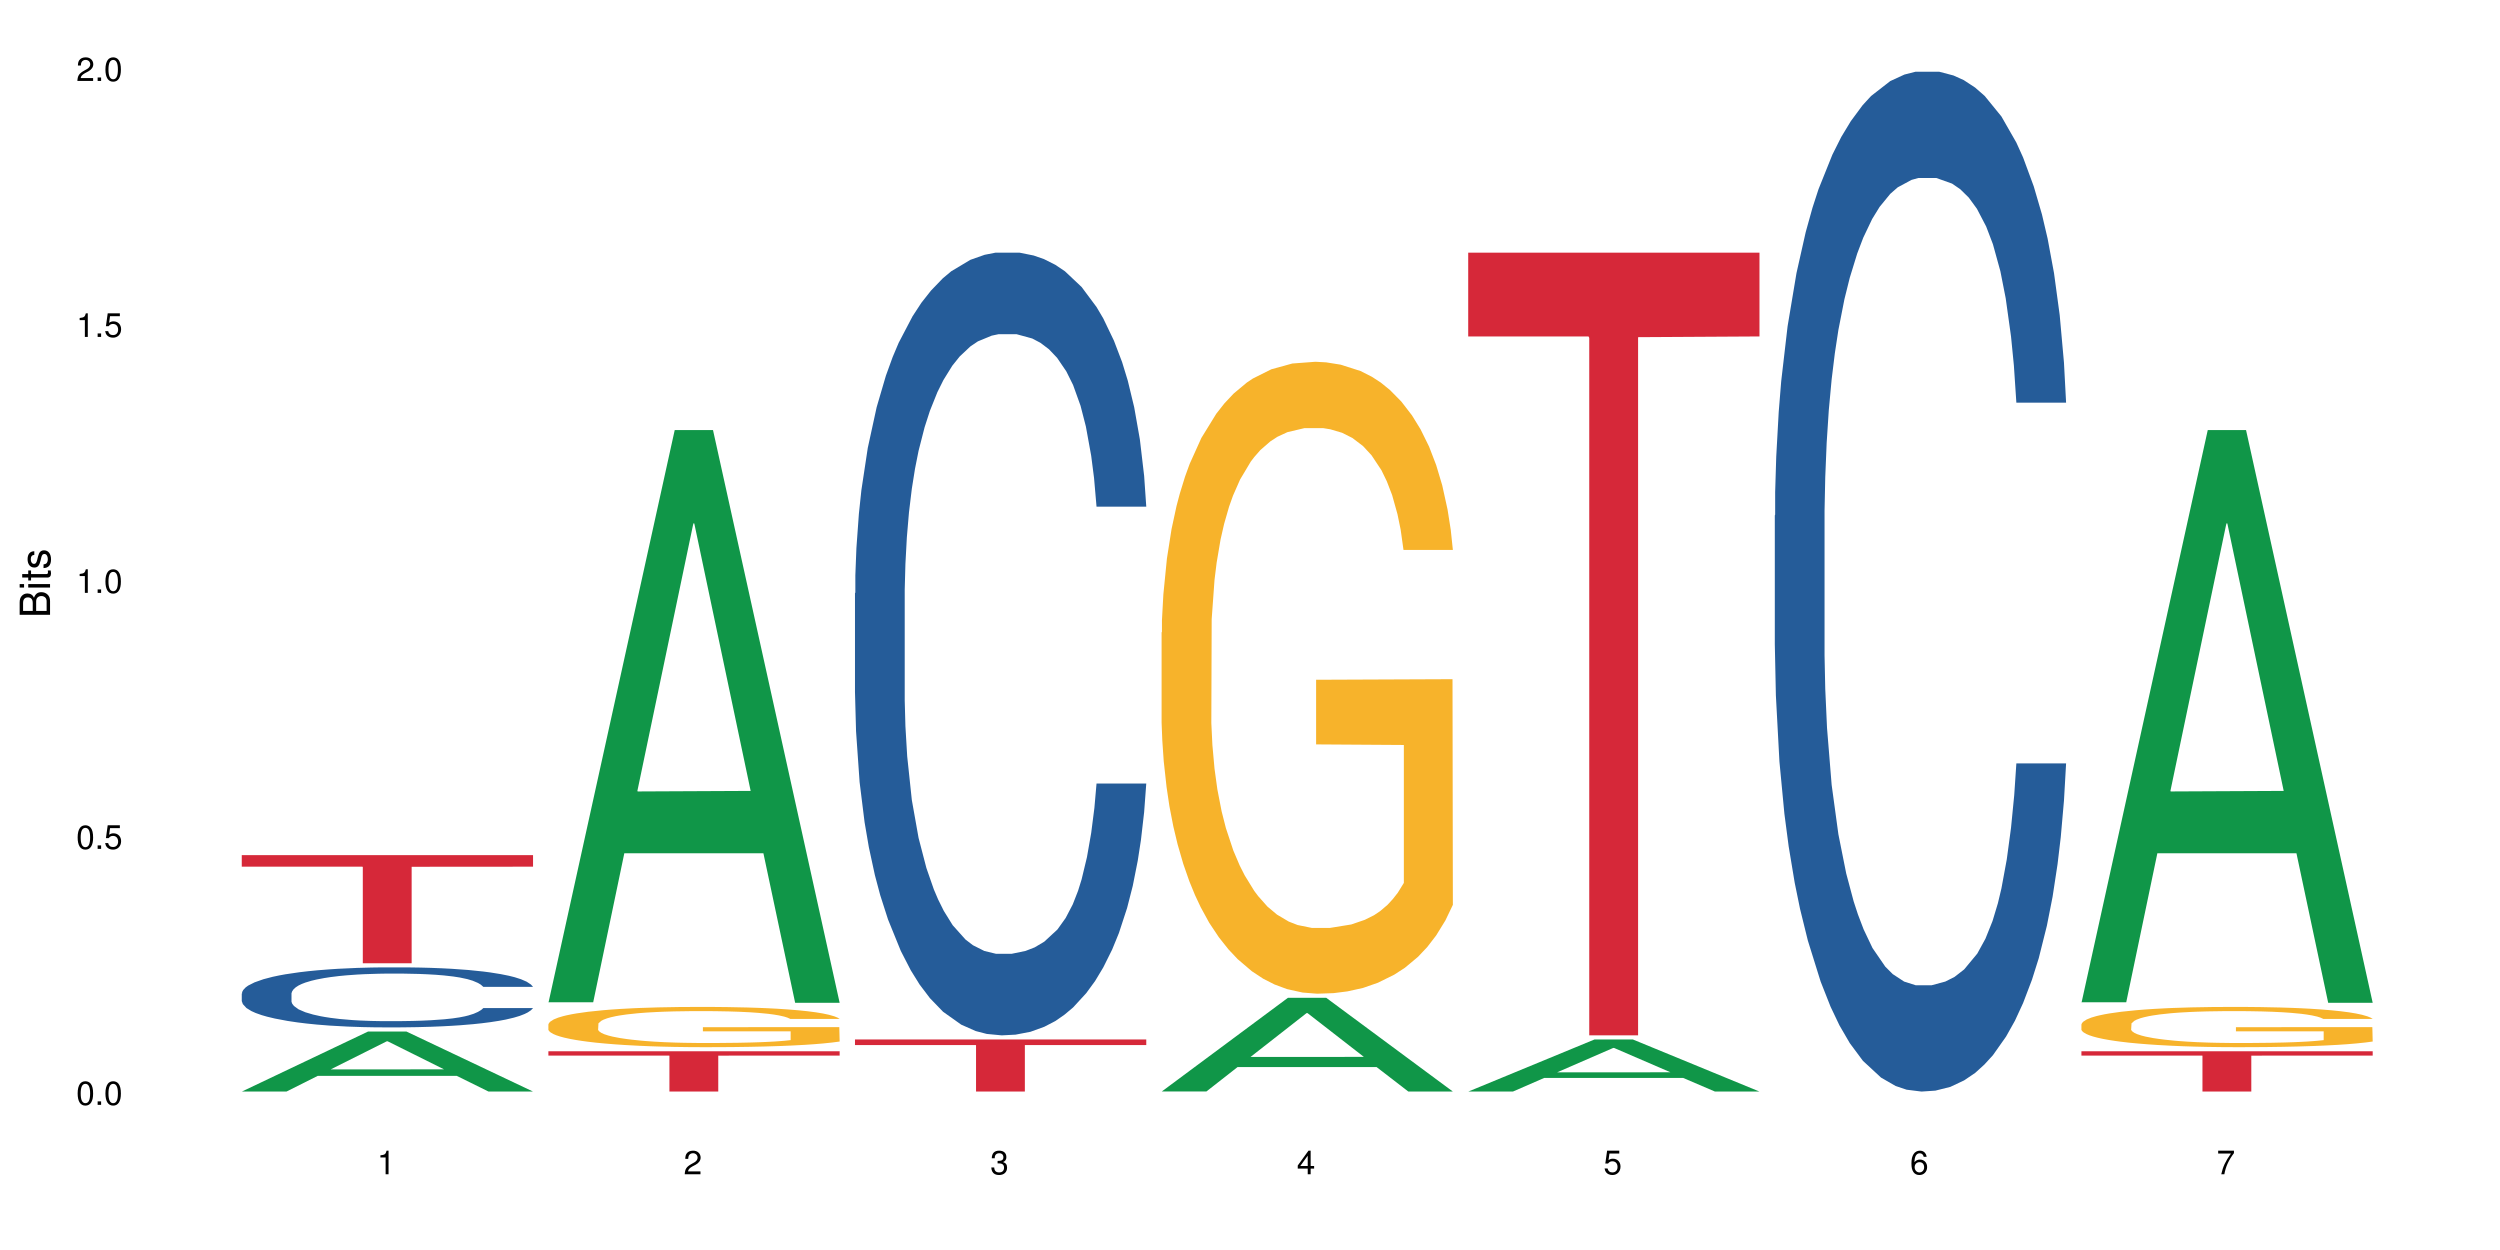 <?xml version="1.0" encoding="UTF-8"?>
<svg xmlns="http://www.w3.org/2000/svg" xmlns:xlink="http://www.w3.org/1999/xlink" width="720pt" height="360pt" viewBox="0 0 720 360" version="1.1">
<defs>
<g>
<symbol overflow="visible" id="glyph0-0">
<path style="stroke:none;" d=""/>
</symbol>
<symbol overflow="visible" id="glyph0-1">
<path style="stroke:none;" d="M 2.641 -6.797 C 2 -6.797 1.422 -6.531 1.078 -6.047 C 0.641 -5.453 0.406 -4.547 0.406 -3.297 C 0.406 -1 1.188 0.219 2.641 0.219 C 4.078 0.219 4.859 -1 4.859 -3.234 C 4.859 -4.562 4.656 -5.438 4.203 -6.047 C 3.844 -6.531 3.281 -6.797 2.641 -6.797 Z M 2.641 -6.047 C 3.547 -6.047 4 -5.125 4 -3.312 C 4 -1.375 3.562 -0.484 2.625 -0.484 C 1.734 -0.484 1.281 -1.422 1.281 -3.281 C 1.281 -5.141 1.734 -6.047 2.641 -6.047 Z M 2.641 -6.047 "/>
</symbol>
<symbol overflow="visible" id="glyph0-2">
<path style="stroke:none;" d="M 1.828 -1 L 0.828 -1 L 0.828 0 L 1.828 0 Z M 1.828 -1 "/>
</symbol>
<symbol overflow="visible" id="glyph0-3">
<path style="stroke:none;" d="M 4.562 -6.797 L 1.062 -6.797 L 0.547 -3.094 L 1.328 -3.094 C 1.719 -3.562 2.047 -3.734 2.578 -3.734 C 3.484 -3.734 4.062 -3.109 4.062 -2.094 C 4.062 -1.125 3.484 -0.531 2.578 -0.531 C 1.828 -0.531 1.375 -0.906 1.188 -1.672 L 0.328 -1.672 C 0.453 -1.109 0.547 -0.844 0.75 -0.594 C 1.125 -0.078 1.828 0.219 2.594 0.219 C 3.969 0.219 4.922 -0.781 4.922 -2.219 C 4.922 -3.562 4.031 -4.484 2.719 -4.484 C 2.25 -4.484 1.859 -4.359 1.469 -4.062 L 1.734 -5.969 L 4.562 -5.969 Z M 4.562 -6.797 "/>
</symbol>
<symbol overflow="visible" id="glyph0-4">
<path style="stroke:none;" d="M 2.484 -4.844 L 2.484 0 L 3.328 0 L 3.328 -6.797 L 2.766 -6.797 C 2.469 -5.75 2.281 -5.609 0.984 -5.453 L 0.984 -4.844 Z M 2.484 -4.844 "/>
</symbol>
<symbol overflow="visible" id="glyph0-5">
<path style="stroke:none;" d="M 4.859 -0.828 L 1.281 -0.828 C 1.359 -1.391 1.672 -1.75 2.5 -2.234 L 3.469 -2.75 C 4.406 -3.266 4.906 -3.969 4.906 -4.812 C 4.906 -5.375 4.672 -5.906 4.266 -6.266 C 3.859 -6.625 3.375 -6.797 2.719 -6.797 C 1.859 -6.797 1.219 -6.5 0.844 -5.922 C 0.609 -5.562 0.5 -5.125 0.484 -4.438 L 1.328 -4.438 C 1.359 -4.906 1.406 -5.188 1.531 -5.406 C 1.75 -5.812 2.188 -6.062 2.703 -6.062 C 3.469 -6.062 4.031 -5.516 4.031 -4.781 C 4.031 -4.25 3.719 -3.797 3.125 -3.438 L 2.234 -2.938 C 0.812 -2.141 0.406 -1.5 0.328 0 L 4.859 0 Z M 4.859 -0.828 "/>
</symbol>
<symbol overflow="visible" id="glyph0-6">
<path style="stroke:none;" d="M 2.125 -3.125 L 2.578 -3.125 C 3.516 -3.125 3.984 -2.703 3.984 -1.891 C 3.984 -1.031 3.469 -0.531 2.578 -0.531 C 1.656 -0.531 1.203 -0.984 1.156 -1.969 L 0.312 -1.969 C 0.344 -1.422 0.438 -1.078 0.609 -0.766 C 0.953 -0.109 1.625 0.219 2.547 0.219 C 3.953 0.219 4.859 -0.609 4.859 -1.906 C 4.859 -2.766 4.516 -3.25 3.703 -3.516 C 4.344 -3.766 4.656 -4.25 4.656 -4.938 C 4.656 -6.109 3.875 -6.797 2.578 -6.797 C 1.203 -6.797 0.484 -6.047 0.453 -4.609 L 1.297 -4.609 C 1.312 -5.016 1.344 -5.25 1.453 -5.453 C 1.641 -5.828 2.062 -6.062 2.594 -6.062 C 3.344 -6.062 3.797 -5.625 3.797 -4.906 C 3.797 -4.422 3.609 -4.141 3.25 -3.984 C 3.016 -3.891 2.719 -3.844 2.125 -3.844 Z M 2.125 -3.125 "/>
</symbol>
<symbol overflow="visible" id="glyph0-7">
<path style="stroke:none;" d="M 3.141 -1.625 L 3.141 0 L 3.984 0 L 3.984 -1.625 L 4.984 -1.625 L 4.984 -2.391 L 3.984 -2.391 L 3.984 -6.797 L 3.359 -6.797 L 0.266 -2.516 L 0.266 -1.625 Z M 3.141 -2.391 L 1 -2.391 L 3.141 -5.359 Z M 3.141 -2.391 "/>
</symbol>
<symbol overflow="visible" id="glyph0-8">
<path style="stroke:none;" d="M 4.781 -5.031 C 4.609 -6.141 3.891 -6.797 2.844 -6.797 C 2.094 -6.797 1.422 -6.438 1.031 -5.828 C 0.609 -5.172 0.406 -4.344 0.406 -3.094 C 0.406 -1.953 0.578 -1.234 0.984 -0.625 C 1.359 -0.078 1.953 0.219 2.703 0.219 C 3.984 0.219 4.922 -0.734 4.922 -2.078 C 4.922 -3.344 4.062 -4.234 2.844 -4.234 C 2.172 -4.234 1.641 -3.969 1.281 -3.469 C 1.281 -5.125 1.828 -6.047 2.797 -6.047 C 3.391 -6.047 3.797 -5.672 3.938 -5.031 Z M 2.734 -3.484 C 3.547 -3.484 4.062 -2.922 4.062 -2 C 4.062 -1.156 3.484 -0.531 2.703 -0.531 C 1.922 -0.531 1.328 -1.188 1.328 -2.047 C 1.328 -2.891 1.906 -3.484 2.734 -3.484 Z M 2.734 -3.484 "/>
</symbol>
<symbol overflow="visible" id="glyph0-9">
<path style="stroke:none;" d="M 4.984 -6.797 L 0.438 -6.797 L 0.438 -5.969 L 4.109 -5.969 C 2.5 -3.656 1.828 -2.234 1.328 0 L 2.219 0 C 2.594 -2.172 3.453 -4.047 4.984 -6.094 Z M 4.984 -6.797 "/>
</symbol>
<symbol overflow="visible" id="glyph1-0">
<path style="stroke:none;" d=""/>
</symbol>
<symbol overflow="visible" id="glyph1-1">
<path style="stroke:none;" d="M 0 -0.953 L 0 -4.891 C 0 -5.719 -0.234 -6.344 -0.734 -6.797 C -1.188 -7.234 -1.812 -7.469 -2.5 -7.469 C -3.547 -7.469 -4.188 -7 -4.625 -5.875 C -4.984 -6.672 -5.641 -7.094 -6.531 -7.094 C -7.156 -7.094 -7.734 -6.859 -8.141 -6.391 C -8.562 -5.938 -8.75 -5.344 -8.75 -4.5 L -8.75 -0.953 Z M -4.984 -2.062 L -7.766 -2.062 L -7.766 -4.219 C -7.766 -4.844 -7.688 -5.203 -7.453 -5.5 C -7.219 -5.812 -6.859 -5.969 -6.375 -5.969 C -5.906 -5.969 -5.531 -5.812 -5.297 -5.5 C -5.062 -5.203 -4.984 -4.844 -4.984 -4.219 Z M -0.984 -2.062 L -4 -2.062 L -4 -4.781 C -4 -5.328 -3.859 -5.688 -3.578 -5.953 C -3.297 -6.219 -2.922 -6.359 -2.484 -6.359 C -2.062 -6.359 -1.688 -6.219 -1.406 -5.953 C -1.109 -5.688 -0.984 -5.328 -0.984 -4.781 Z M -0.984 -2.062 "/>
</symbol>
<symbol overflow="visible" id="glyph1-2">
<path style="stroke:none;" d="M -6.281 -1.797 L -6.281 -0.797 L 0 -0.797 L 0 -1.797 Z M -8.75 -1.797 L -8.75 -0.797 L -7.484 -0.797 L -7.484 -1.797 Z M -8.75 -1.797 "/>
</symbol>
<symbol overflow="visible" id="glyph1-3">
<path style="stroke:none;" d="M -6.281 -3.047 L -6.281 -2.016 L -8.016 -2.016 L -8.016 -1.016 L -6.281 -1.016 L -6.281 -0.172 L -5.469 -0.172 L -5.469 -1.016 L -0.719 -1.016 C -0.078 -1.016 0.281 -1.453 0.281 -2.234 C 0.281 -2.469 0.25 -2.719 0.188 -3.047 L -0.641 -3.047 C -0.609 -2.922 -0.594 -2.766 -0.594 -2.562 C -0.594 -2.141 -0.719 -2.016 -1.156 -2.016 L -5.469 -2.016 L -5.469 -3.047 Z M -6.281 -3.047 "/>
</symbol>
<symbol overflow="visible" id="glyph1-4">
<path style="stroke:none;" d="M -4.531 -5.25 C -5.766 -5.25 -6.469 -4.422 -6.469 -2.969 C -6.469 -1.516 -5.719 -0.562 -4.547 -0.562 C -3.562 -0.562 -3.094 -1.062 -2.734 -2.562 L -2.516 -3.484 C -2.344 -4.188 -2.094 -4.469 -1.625 -4.469 C -1.047 -4.469 -0.641 -3.875 -0.641 -3 C -0.641 -2.453 -0.797 -2 -1.062 -1.75 C -1.25 -1.594 -1.422 -1.531 -1.875 -1.469 L -1.875 -0.406 C -0.422 -0.453 0.281 -1.266 0.281 -2.922 C 0.281 -4.5 -0.5 -5.516 -1.719 -5.516 C -2.656 -5.516 -3.172 -4.984 -3.469 -3.734 L -3.703 -2.766 C -3.891 -1.953 -4.156 -1.609 -4.594 -1.609 C -5.172 -1.609 -5.547 -2.125 -5.547 -2.938 C -5.547 -3.75 -5.203 -4.172 -4.531 -4.203 Z M -4.531 -5.25 "/>
</symbol>
</g>
</defs>
<g id="surface6420">
<rect x="0" y="0" width="720" height="360" style="fill:rgb(100%,100%,100%);fill-opacity:1;stroke:none;"/>
<path style=" stroke:none;fill-rule:nonzero;fill:rgb(6.275%,58.824%,28.235%);fill-opacity:1;" d="M 69.629 314.355 L 69.719 314.34 L 106.016 297.074 L 117.039 297.074 L 153.516 314.371 L 140.703 314.371 L 131.559 309.855 L 91.496 309.855 L 82.535 314.355 L 69.629 314.355 L 95.352 307.988 L 127.887 307.973 L 111.664 299.902 L 111.484 299.887 L 111.305 299.934 L 95.262 307.973 L 95.352 307.988 Z M 69.629 314.355 "/>
<path style=" stroke:none;fill-rule:nonzero;fill:rgb(14.51%,36.078%,60%);fill-opacity:1;" d="M 69.629 286.125 L 69.73 286.109 L 69.73 285.73 L 70.039 285.129 L 70.754 284.371 L 71.473 283.848 L 73.312 282.918 L 75.871 282.016 L 78.531 281.32 L 80.473 280.91 L 82.211 280.594 L 86.203 280.008 L 88.762 279.707 L 91.523 279.438 L 94.898 279.172 L 97.352 279.012 L 102.879 278.758 L 106.969 278.648 L 110.141 278.602 L 116.996 278.602 L 121.086 278.664 L 124.055 278.742 L 127.328 278.871 L 130.09 279.012 L 134.898 279.359 L 139.195 279.801 L 141.141 280.055 L 144.207 280.547 L 146.562 281.02 L 148.199 281.43 L 150.039 282.016 L 151.676 282.727 L 152.902 283.535 L 153.516 284.215 L 139.195 284.215 L 138.48 283.582 L 137.66 283.09 L 136.125 282.441 L 134.59 281.984 L 132.441 281.527 L 130.5 281.227 L 127.84 280.926 L 125.488 280.734 L 123.031 280.594 L 120.68 280.496 L 116.176 280.402 L 110.961 280.402 L 109.016 280.434 L 105.027 280.562 L 102.879 280.672 L 99.809 280.895 L 97.66 281.098 L 95.102 281.414 L 93.363 281.684 L 91.215 282.094 L 89.68 282.457 L 87.941 282.98 L 86.918 283.375 L 85.996 283.816 L 85.18 284.34 L 84.566 284.895 L 84.156 285.477 L 83.953 286.047 L 83.953 288.496 L 84.156 289.066 L 84.668 289.73 L 85.996 290.695 L 87.941 291.531 L 90.191 292.195 L 92.34 292.672 L 93.566 292.891 L 95.203 293.145 L 97.762 293.461 L 101.445 293.777 L 103.594 293.902 L 106.867 294.031 L 110.242 294.094 L 114.746 294.094 L 118.734 294.031 L 121.395 293.953 L 124.156 293.824 L 127.941 293.555 L 130.293 293.305 L 132.34 293.004 L 133.875 292.703 L 134.898 292.449 L 136.434 291.961 L 137.66 291.422 L 138.582 290.867 L 139.195 290.332 L 153.516 290.332 L 152.902 290.965 L 151.984 291.582 L 151.062 292.039 L 149.629 292.594 L 147.992 293.082 L 145.641 293.637 L 143.695 294 L 141.141 294.395 L 138.785 294.695 L 136.227 294.965 L 132.441 295.281 L 129.988 295.438 L 127.328 295.578 L 124.156 295.707 L 120.168 295.816 L 115.871 295.879 L 111.879 295.895 L 107.582 295.863 L 104.414 295.801 L 100.219 295.66 L 95 295.375 L 91.215 295.074 L 88.25 294.773 L 85.691 294.457 L 82.828 294.031 L 79.145 293.336 L 76.895 292.797 L 75.359 292.355 L 73.621 291.738 L 72.391 291.184 L 70.961 290.301 L 69.938 289.176 L 69.629 288.309 Z M 69.629 286.125 "/>
<path style=" stroke:none;fill-rule:nonzero;fill:rgb(83.922%,15.686%,22.353%);fill-opacity:1;" d="M 69.629 246.27 L 153.516 246.27 L 153.516 249.605 L 118.555 249.633 L 118.555 277.422 L 104.488 277.422 L 104.488 249.664 L 104.285 249.605 L 69.629 249.605 Z M 69.629 246.27 "/>
<path style=" stroke:none;fill-rule:nonzero;fill:rgb(6.275%,58.824%,28.235%);fill-opacity:1;" d="M 157.934 288.656 L 158.023 288.5 L 194.32 123.852 L 205.344 123.852 L 241.82 288.812 L 229.004 288.812 L 219.863 245.75 L 179.801 245.75 L 170.84 288.656 L 157.934 288.656 L 183.656 227.938 L 216.188 227.781 L 199.965 150.801 L 199.785 150.648 L 199.609 151.113 L 183.566 227.781 L 183.656 227.938 Z M 157.934 288.656 "/>
<path style=" stroke:none;fill-rule:nonzero;fill:rgb(96.863%,70.196%,16.863%);fill-opacity:1;" d="M 157.934 294.957 L 158.035 294.949 L 158.035 294.738 L 158.445 294.258 L 159.469 293.602 L 160.797 293.062 L 162.23 292.641 L 163.148 292.418 L 164.684 292.098 L 166.016 291.867 L 169.391 291.387 L 173.688 290.945 L 176.039 290.754 L 178.699 290.574 L 182.484 290.371 L 184.223 290.297 L 189.543 290.129 L 195.578 290.023 L 202.23 289.988 L 205.297 290 L 209.492 290.043 L 215.223 290.16 L 218.496 290.266 L 221.055 290.371 L 223.715 290.508 L 226.988 290.723 L 230.055 290.977 L 232.512 291.23 L 234.965 291.547 L 237.012 291.887 L 238.75 292.258 L 240.285 292.703 L 241.207 293.074 L 241.82 293.445 L 227.602 293.445 L 226.781 293.074 L 225.863 292.785 L 224.328 292.438 L 222.793 292.184 L 221.258 291.98 L 218.395 291.707 L 215.938 291.535 L 212.867 291.387 L 209.902 291.293 L 206.527 291.23 L 204.48 291.207 L 199.059 291.207 L 194.148 291.281 L 191.285 291.367 L 189.238 291.453 L 186.371 291.609 L 184.633 291.738 L 183.609 291.824 L 180.543 292.152 L 178.496 292.449 L 177.371 292.648 L 175.938 292.969 L 174.914 293.254 L 173.789 293.676 L 173.176 293.996 L 172.355 294.715 L 172.254 296.621 L 172.562 297.023 L 173.176 297.461 L 173.992 297.84 L 175.223 298.242 L 176.449 298.551 L 178.598 298.965 L 180.438 299.238 L 181.871 299.418 L 184.633 299.703 L 185.758 299.801 L 188.418 299.992 L 191.18 300.141 L 194.559 300.266 L 197.113 300.328 L 201.207 300.383 L 206.426 300.383 L 212.562 300.32 L 216.449 300.234 L 219.109 300.148 L 220.848 300.074 L 222.996 299.961 L 224.531 299.852 L 225.965 299.738 L 227.703 299.555 L 227.703 297.023 L 202.434 297.016 L 202.434 295.828 L 241.719 295.816 L 241.82 299.961 L 239.672 300.246 L 237.012 300.52 L 234.453 300.734 L 231.797 300.914 L 228.012 301.113 L 224.941 301.242 L 220.234 301.391 L 215.938 301.484 L 211.438 301.547 L 207.445 301.578 L 202.742 301.59 L 198.547 301.57 L 194.047 301.508 L 190.465 301.422 L 187.191 301.316 L 183.918 301.176 L 179.824 300.953 L 177.164 300.773 L 174.402 300.551 L 171.641 300.289 L 169.188 300 L 167.551 299.777 L 165.914 299.523 L 164.172 299.207 L 162.535 298.848 L 161.309 298.52 L 160.184 298.148 L 159.363 297.797 L 158.547 297.32 L 158.137 296.941 L 157.934 296.613 Z M 157.934 294.957 "/>
<path style=" stroke:none;fill-rule:nonzero;fill:rgb(83.922%,15.686%,22.353%);fill-opacity:1;" d="M 157.934 302.77 L 241.82 302.77 L 241.82 304.012 L 206.859 304.023 L 206.859 314.371 L 192.793 314.371 L 192.793 304.035 L 192.59 304.012 L 157.934 304.012 Z M 157.934 302.77 "/>
<path style=" stroke:none;fill-rule:nonzero;fill:rgb(14.51%,36.078%,60%);fill-opacity:1;" d="M 246.234 170.844 L 246.34 170.637 L 246.34 165.691 L 246.645 157.863 L 247.359 147.973 L 248.078 141.172 L 249.918 129.016 L 252.477 117.27 L 255.137 108.203 L 257.078 102.848 L 258.82 98.727 L 262.809 91.102 L 265.367 87.188 L 268.129 83.684 L 271.504 80.18 L 273.961 78.121 L 279.484 74.824 L 283.578 73.383 L 286.746 72.762 L 293.602 72.762 L 297.695 73.586 L 300.66 74.617 L 303.934 76.266 L 306.695 78.121 L 311.504 82.652 L 315.801 88.422 L 317.746 91.719 L 320.812 98.109 L 323.168 104.289 L 324.805 109.648 L 326.645 117.27 L 328.281 126.543 L 329.512 137.051 L 330.125 145.914 L 315.801 145.914 L 315.086 137.672 L 314.266 131.281 L 312.734 122.836 L 311.199 116.859 L 309.051 110.883 L 307.105 106.969 L 304.445 103.055 L 302.094 100.582 L 299.637 98.727 L 297.285 97.488 L 292.785 96.254 L 287.566 96.254 L 285.621 96.664 L 281.633 98.312 L 279.484 99.758 L 276.414 102.641 L 274.266 105.32 L 271.711 109.441 L 269.969 112.945 L 267.82 118.301 L 266.289 123.039 L 264.547 129.84 L 263.523 134.992 L 262.605 140.762 L 261.785 147.562 L 261.172 154.773 L 260.762 162.395 L 260.559 169.812 L 260.559 201.754 L 260.762 209.172 L 261.273 217.824 L 262.605 230.395 L 264.547 241.312 L 266.797 249.969 L 268.945 256.148 L 270.176 259.035 L 271.812 262.332 L 274.367 266.453 L 278.051 270.574 L 280.199 272.223 L 283.473 273.871 L 286.852 274.695 L 291.352 274.695 L 295.34 273.871 L 298 272.84 L 300.762 271.191 L 304.547 267.688 L 306.902 264.391 L 308.949 260.477 L 310.48 256.562 L 311.504 253.266 L 313.039 246.879 L 314.266 239.871 L 315.188 232.66 L 315.801 225.656 L 330.125 225.656 L 329.512 233.898 L 328.59 241.934 L 327.668 247.906 L 326.238 255.121 L 324.602 261.508 L 322.246 268.719 L 320.305 273.457 L 317.746 278.609 L 315.391 282.523 L 312.836 286.027 L 309.051 290.148 L 306.594 292.211 L 303.934 294.062 L 300.762 295.711 L 296.773 297.156 L 292.477 297.98 L 288.488 298.184 L 284.191 297.773 L 281.02 296.949 L 276.824 295.094 L 271.605 291.387 L 267.82 287.469 L 264.855 283.555 L 262.297 279.434 L 259.434 273.871 L 255.75 264.805 L 253.5 257.797 L 251.965 252.027 L 250.227 243.992 L 248.996 236.781 L 247.566 225.242 L 246.543 210.613 L 246.234 199.281 Z M 246.234 170.844 "/>
<path style=" stroke:none;fill-rule:nonzero;fill:rgb(83.922%,15.686%,22.353%);fill-opacity:1;" d="M 246.234 299.363 L 330.125 299.363 L 330.125 300.973 L 295.16 300.984 L 295.16 314.371 L 281.098 314.371 L 281.098 301 L 280.891 300.973 L 246.234 300.973 Z M 246.234 299.363 "/>
<path style=" stroke:none;fill-rule:nonzero;fill:rgb(6.275%,58.824%,28.235%);fill-opacity:1;" d="M 334.539 314.344 L 334.629 314.32 L 370.926 287.367 L 381.949 287.367 L 418.426 314.371 L 405.609 314.371 L 396.469 307.324 L 356.406 307.324 L 347.445 314.344 L 334.539 314.344 L 360.262 304.406 L 392.793 304.383 L 376.574 291.781 L 376.395 291.754 L 376.215 291.832 L 360.172 304.383 L 360.262 304.406 Z M 334.539 314.344 "/>
<path style=" stroke:none;fill-rule:nonzero;fill:rgb(96.863%,70.196%,16.863%);fill-opacity:1;" d="M 334.539 182.145 L 334.641 181.977 L 334.641 178.652 L 335.051 171.172 L 336.074 160.867 L 337.402 152.391 L 338.836 145.742 L 339.758 142.254 L 341.293 137.266 L 342.621 133.609 L 345.996 126.129 L 350.293 119.148 L 352.648 116.156 L 355.305 113.332 L 359.09 110.176 L 360.832 109.012 L 366.152 106.352 L 372.188 104.691 L 378.836 104.191 L 381.906 104.355 L 386.102 105.023 L 391.828 106.852 L 395.102 108.512 L 397.66 110.176 L 400.32 112.336 L 403.594 115.66 L 406.664 119.648 L 409.117 123.637 L 411.574 128.625 L 413.617 133.941 L 415.359 139.762 L 416.895 146.742 L 417.812 152.559 L 418.426 158.375 L 404.207 158.375 L 403.391 152.559 L 402.469 148.07 L 400.934 142.586 L 399.398 138.598 L 397.863 135.438 L 395 131.117 L 392.543 128.457 L 389.477 126.129 L 386.508 124.637 L 383.133 123.637 L 381.086 123.305 L 375.664 123.305 L 370.754 124.469 L 367.891 125.797 L 365.844 127.129 L 362.98 129.621 L 361.238 131.617 L 360.219 132.945 L 357.148 138.098 L 355.102 142.75 L 353.977 145.91 L 352.543 150.895 L 351.52 155.383 L 350.395 162.031 L 349.781 167.02 L 348.965 178.32 L 348.863 208.238 L 349.168 214.555 L 349.781 221.367 L 350.602 227.352 L 351.828 233.668 L 353.055 238.488 L 355.203 244.969 L 357.047 249.293 L 358.477 252.117 L 361.238 256.605 L 362.367 258.102 L 365.023 261.094 L 367.789 263.418 L 371.164 265.414 L 373.723 266.41 L 377.812 267.242 L 383.031 267.242 L 389.168 266.246 L 393.055 264.914 L 395.715 263.586 L 397.457 262.422 L 399.605 260.594 L 401.137 258.93 L 402.57 257.102 L 404.309 254.277 L 404.309 214.555 L 379.039 214.387 L 379.039 195.773 L 418.324 195.605 L 418.426 260.594 L 416.277 265.082 L 413.617 269.402 L 411.062 272.727 L 408.402 275.551 L 404.617 278.711 L 401.547 280.703 L 396.84 283.031 L 392.543 284.527 L 388.043 285.523 L 384.055 286.023 L 379.348 286.188 L 375.152 285.855 L 370.652 284.859 L 367.07 283.531 L 363.797 281.867 L 360.523 279.707 L 356.434 276.219 L 353.773 273.391 L 351.012 269.902 L 348.246 265.746 L 345.793 261.258 L 344.156 257.77 L 342.52 253.777 L 340.781 248.793 L 339.145 243.141 L 337.914 237.988 L 336.789 232.172 L 335.973 226.688 L 335.152 219.207 L 334.742 213.223 L 334.539 208.07 Z M 334.539 182.145 "/>
<path style=" stroke:none;fill-rule:nonzero;fill:rgb(6.275%,58.824%,28.235%);fill-opacity:1;" d="M 422.844 314.355 L 422.934 314.344 L 459.23 299.363 L 470.254 299.363 L 506.73 314.371 L 493.914 314.371 L 484.773 310.453 L 444.711 310.453 L 435.75 314.355 L 422.844 314.355 L 448.566 308.832 L 481.098 308.82 L 464.875 301.816 L 464.695 301.801 L 464.52 301.844 L 448.477 308.82 L 448.566 308.832 Z M 422.844 314.355 "/>
<path style=" stroke:none;fill-rule:nonzero;fill:rgb(83.922%,15.686%,22.353%);fill-opacity:1;" d="M 422.844 72.762 L 506.73 72.762 L 506.73 96.895 L 471.77 97.105 L 471.77 298.184 L 457.703 298.184 L 457.703 97.316 L 457.5 96.895 L 422.844 96.895 Z M 422.844 72.762 "/>
<path style=" stroke:none;fill-rule:nonzero;fill:rgb(14.51%,36.078%,60%);fill-opacity:1;" d="M 511.145 148.457 L 511.246 148.188 L 511.246 141.742 L 511.555 131.543 L 512.27 118.656 L 512.988 109.797 L 514.828 93.957 L 517.387 78.652 L 520.047 66.84 L 521.988 59.859 L 523.73 54.492 L 527.719 44.559 L 530.277 39.457 L 533.039 34.891 L 536.414 30.328 L 538.871 27.645 L 544.395 23.348 L 548.484 21.469 L 551.656 20.664 L 558.512 20.664 L 562.605 21.738 L 565.57 23.078 L 568.844 25.227 L 571.605 27.645 L 576.414 33.551 L 580.711 41.066 L 582.656 45.363 L 585.723 53.684 L 588.078 61.738 L 589.715 68.719 L 591.555 78.652 L 593.191 90.734 L 594.422 104.426 L 595.035 115.969 L 580.711 115.969 L 579.996 105.23 L 579.176 96.91 L 577.641 85.902 L 576.109 78.117 L 573.961 70.332 L 572.016 65.23 L 569.355 60.129 L 567.004 56.906 L 564.547 54.492 L 562.195 52.879 L 557.691 51.27 L 552.477 51.27 L 550.531 51.805 L 546.543 53.953 L 544.395 55.832 L 541.324 59.59 L 539.176 63.082 L 536.617 68.449 L 534.879 73.016 L 532.73 79.996 L 531.195 86.172 L 529.457 95.031 L 528.434 101.742 L 527.516 109.258 L 526.695 118.117 L 526.082 127.516 L 525.672 137.449 L 525.469 147.113 L 525.469 188.727 L 525.672 198.391 L 526.184 209.668 L 527.516 226.043 L 529.457 240.273 L 531.707 251.547 L 533.855 259.602 L 535.086 263.359 L 536.723 267.656 L 539.277 273.027 L 542.961 278.395 L 545.109 280.543 L 548.383 282.691 L 551.762 283.766 L 556.262 283.766 L 560.25 282.691 L 562.91 281.348 L 565.672 279.199 L 569.457 274.637 L 571.812 270.34 L 573.855 265.242 L 575.391 260.141 L 576.414 255.844 L 577.949 247.52 L 579.176 238.395 L 580.098 228.996 L 580.711 219.867 L 595.035 219.867 L 594.422 230.609 L 593.5 241.078 L 592.578 248.863 L 591.145 258.262 L 589.508 266.582 L 587.156 275.98 L 585.211 282.152 L 582.656 288.867 L 580.301 293.969 L 577.746 298.531 L 573.961 303.898 L 571.504 306.586 L 568.844 309 L 565.672 311.148 L 561.684 313.027 L 557.387 314.102 L 553.398 314.371 L 549.102 313.832 L 545.93 312.762 L 541.734 310.344 L 536.516 305.512 L 532.73 300.41 L 529.766 295.309 L 527.207 289.941 L 524.344 282.691 L 520.66 270.879 L 518.41 261.75 L 516.875 254.234 L 515.137 243.762 L 513.906 234.367 L 512.477 219.332 L 511.453 200.27 L 511.145 185.504 Z M 511.145 148.457 "/>
<path style=" stroke:none;fill-rule:nonzero;fill:rgb(6.275%,58.824%,28.235%);fill-opacity:1;" d="M 599.449 288.656 L 599.539 288.5 L 635.836 123.852 L 646.859 123.852 L 683.336 288.812 L 670.52 288.812 L 661.379 245.75 L 621.316 245.75 L 612.355 288.656 L 599.449 288.656 L 625.172 227.938 L 657.703 227.781 L 641.484 150.801 L 641.305 150.648 L 641.125 151.113 L 625.082 227.781 L 625.172 227.938 Z M 599.449 288.656 "/>
<path style=" stroke:none;fill-rule:nonzero;fill:rgb(96.863%,70.196%,16.863%);fill-opacity:1;" d="M 599.449 294.957 L 599.551 294.949 L 599.551 294.738 L 599.961 294.258 L 600.984 293.602 L 602.312 293.062 L 603.746 292.641 L 604.668 292.418 L 606.199 292.098 L 607.531 291.867 L 610.906 291.387 L 615.203 290.945 L 617.555 290.754 L 620.215 290.574 L 624 290.371 L 625.742 290.297 L 631.059 290.129 L 637.098 290.023 L 643.746 289.988 L 646.816 290 L 651.008 290.043 L 656.738 290.16 L 660.012 290.266 L 662.57 290.371 L 665.23 290.508 L 668.504 290.723 L 671.57 290.977 L 674.027 291.23 L 676.484 291.547 L 678.527 291.887 L 680.27 292.258 L 681.801 292.703 L 682.723 293.074 L 683.336 293.445 L 669.117 293.445 L 668.297 293.074 L 667.379 292.785 L 665.844 292.438 L 664.309 292.184 L 662.773 291.98 L 659.91 291.707 L 657.453 291.535 L 654.387 291.387 L 651.418 291.293 L 648.043 291.23 L 645.996 291.207 L 640.574 291.207 L 635.664 291.281 L 632.801 291.367 L 630.754 291.453 L 627.891 291.609 L 626.148 291.738 L 625.125 291.824 L 622.059 292.152 L 620.012 292.449 L 618.887 292.648 L 617.453 292.969 L 616.43 293.254 L 615.305 293.676 L 614.691 293.996 L 613.875 294.715 L 613.77 296.621 L 614.078 297.023 L 614.691 297.461 L 615.512 297.84 L 616.738 298.242 L 617.965 298.551 L 620.113 298.965 L 621.957 299.238 L 623.387 299.418 L 626.148 299.703 L 627.273 299.801 L 629.934 299.992 L 632.695 300.141 L 636.074 300.266 L 638.629 300.328 L 642.723 300.383 L 647.941 300.383 L 654.078 300.32 L 657.965 300.234 L 660.625 300.148 L 662.363 300.074 L 664.512 299.961 L 666.047 299.852 L 667.48 299.738 L 669.219 299.555 L 669.219 297.023 L 643.949 297.016 L 643.949 295.828 L 683.234 295.816 L 683.336 299.961 L 681.188 300.246 L 678.527 300.52 L 675.973 300.734 L 673.312 300.914 L 669.527 301.113 L 666.457 301.242 L 661.75 301.391 L 657.453 301.484 L 652.953 301.547 L 648.965 301.578 L 644.258 301.59 L 640.062 301.57 L 635.562 301.508 L 631.98 301.422 L 628.707 301.316 L 625.434 301.176 L 621.34 300.953 L 618.684 300.773 L 615.918 300.551 L 613.156 300.289 L 610.703 300 L 609.066 299.777 L 607.43 299.523 L 605.688 299.207 L 604.051 298.848 L 602.824 298.52 L 601.699 298.148 L 600.883 297.797 L 600.062 297.32 L 599.652 296.941 L 599.449 296.613 Z M 599.449 294.957 "/>
<path style=" stroke:none;fill-rule:nonzero;fill:rgb(83.922%,15.686%,22.353%);fill-opacity:1;" d="M 599.449 302.77 L 683.336 302.77 L 683.336 304.012 L 648.375 304.023 L 648.375 314.371 L 634.309 314.371 L 634.309 304.035 L 634.105 304.012 L 599.449 304.012 Z M 599.449 302.77 "/>
<g style="fill:rgb(0%,0%,0%);fill-opacity:1;">
  <use xlink:href="#glyph0-1" x="21.957" y="318.198"/>
  <use xlink:href="#glyph0-2" x="27.291" y="318.198"/>
  <use xlink:href="#glyph0-1" x="29.958" y="318.198"/>
</g>
<g style="fill:rgb(0%,0%,0%);fill-opacity:1;">
  <use xlink:href="#glyph0-1" x="21.957" y="244.476"/>
  <use xlink:href="#glyph0-2" x="27.291" y="244.476"/>
  <use xlink:href="#glyph0-3" x="29.958" y="244.476"/>
</g>
<g style="fill:rgb(0%,0%,0%);fill-opacity:1;">
  <use xlink:href="#glyph0-4" x="21.957" y="170.753"/>
  <use xlink:href="#glyph0-2" x="27.291" y="170.753"/>
  <use xlink:href="#glyph0-1" x="29.958" y="170.753"/>
</g>
<g style="fill:rgb(0%,0%,0%);fill-opacity:1;">
  <use xlink:href="#glyph0-4" x="21.957" y="97.034"/>
  <use xlink:href="#glyph0-2" x="27.291" y="97.034"/>
  <use xlink:href="#glyph0-3" x="29.958" y="97.034"/>
</g>
<g style="fill:rgb(0%,0%,0%);fill-opacity:1;">
  <use xlink:href="#glyph0-5" x="21.957" y="23.312"/>
  <use xlink:href="#glyph0-2" x="27.291" y="23.312"/>
  <use xlink:href="#glyph0-1" x="29.958" y="23.312"/>
</g>
<g style="fill:rgb(0%,0%,0%);fill-opacity:1;">
  <use xlink:href="#glyph0-4" x="108.574" y="338.19"/>
</g>
<g style="fill:rgb(0%,0%,0%);fill-opacity:1;">
  <use xlink:href="#glyph0-5" x="196.875" y="338.19"/>
</g>
<g style="fill:rgb(0%,0%,0%);fill-opacity:1;">
  <use xlink:href="#glyph0-6" x="285.18" y="338.19"/>
</g>
<g style="fill:rgb(0%,0%,0%);fill-opacity:1;">
  <use xlink:href="#glyph0-7" x="373.484" y="338.19"/>
</g>
<g style="fill:rgb(0%,0%,0%);fill-opacity:1;">
  <use xlink:href="#glyph0-3" x="461.785" y="338.19"/>
</g>
<g style="fill:rgb(0%,0%,0%);fill-opacity:1;">
  <use xlink:href="#glyph0-8" x="550.09" y="338.19"/>
</g>
<g style="fill:rgb(0%,0%,0%);fill-opacity:1;">
  <use xlink:href="#glyph0-9" x="638.395" y="338.19"/>
</g>
<g style="fill:rgb(0%,0%,0%);fill-opacity:1;">
  <use xlink:href="#glyph1-1" x="14.412" y="178.016"/>
  <use xlink:href="#glyph1-2" x="14.412" y="170.012"/>
  <use xlink:href="#glyph1-3" x="14.412" y="167.348"/>
  <use xlink:href="#glyph1-4" x="14.412" y="164.012"/>
</g>
</g>
</svg>
